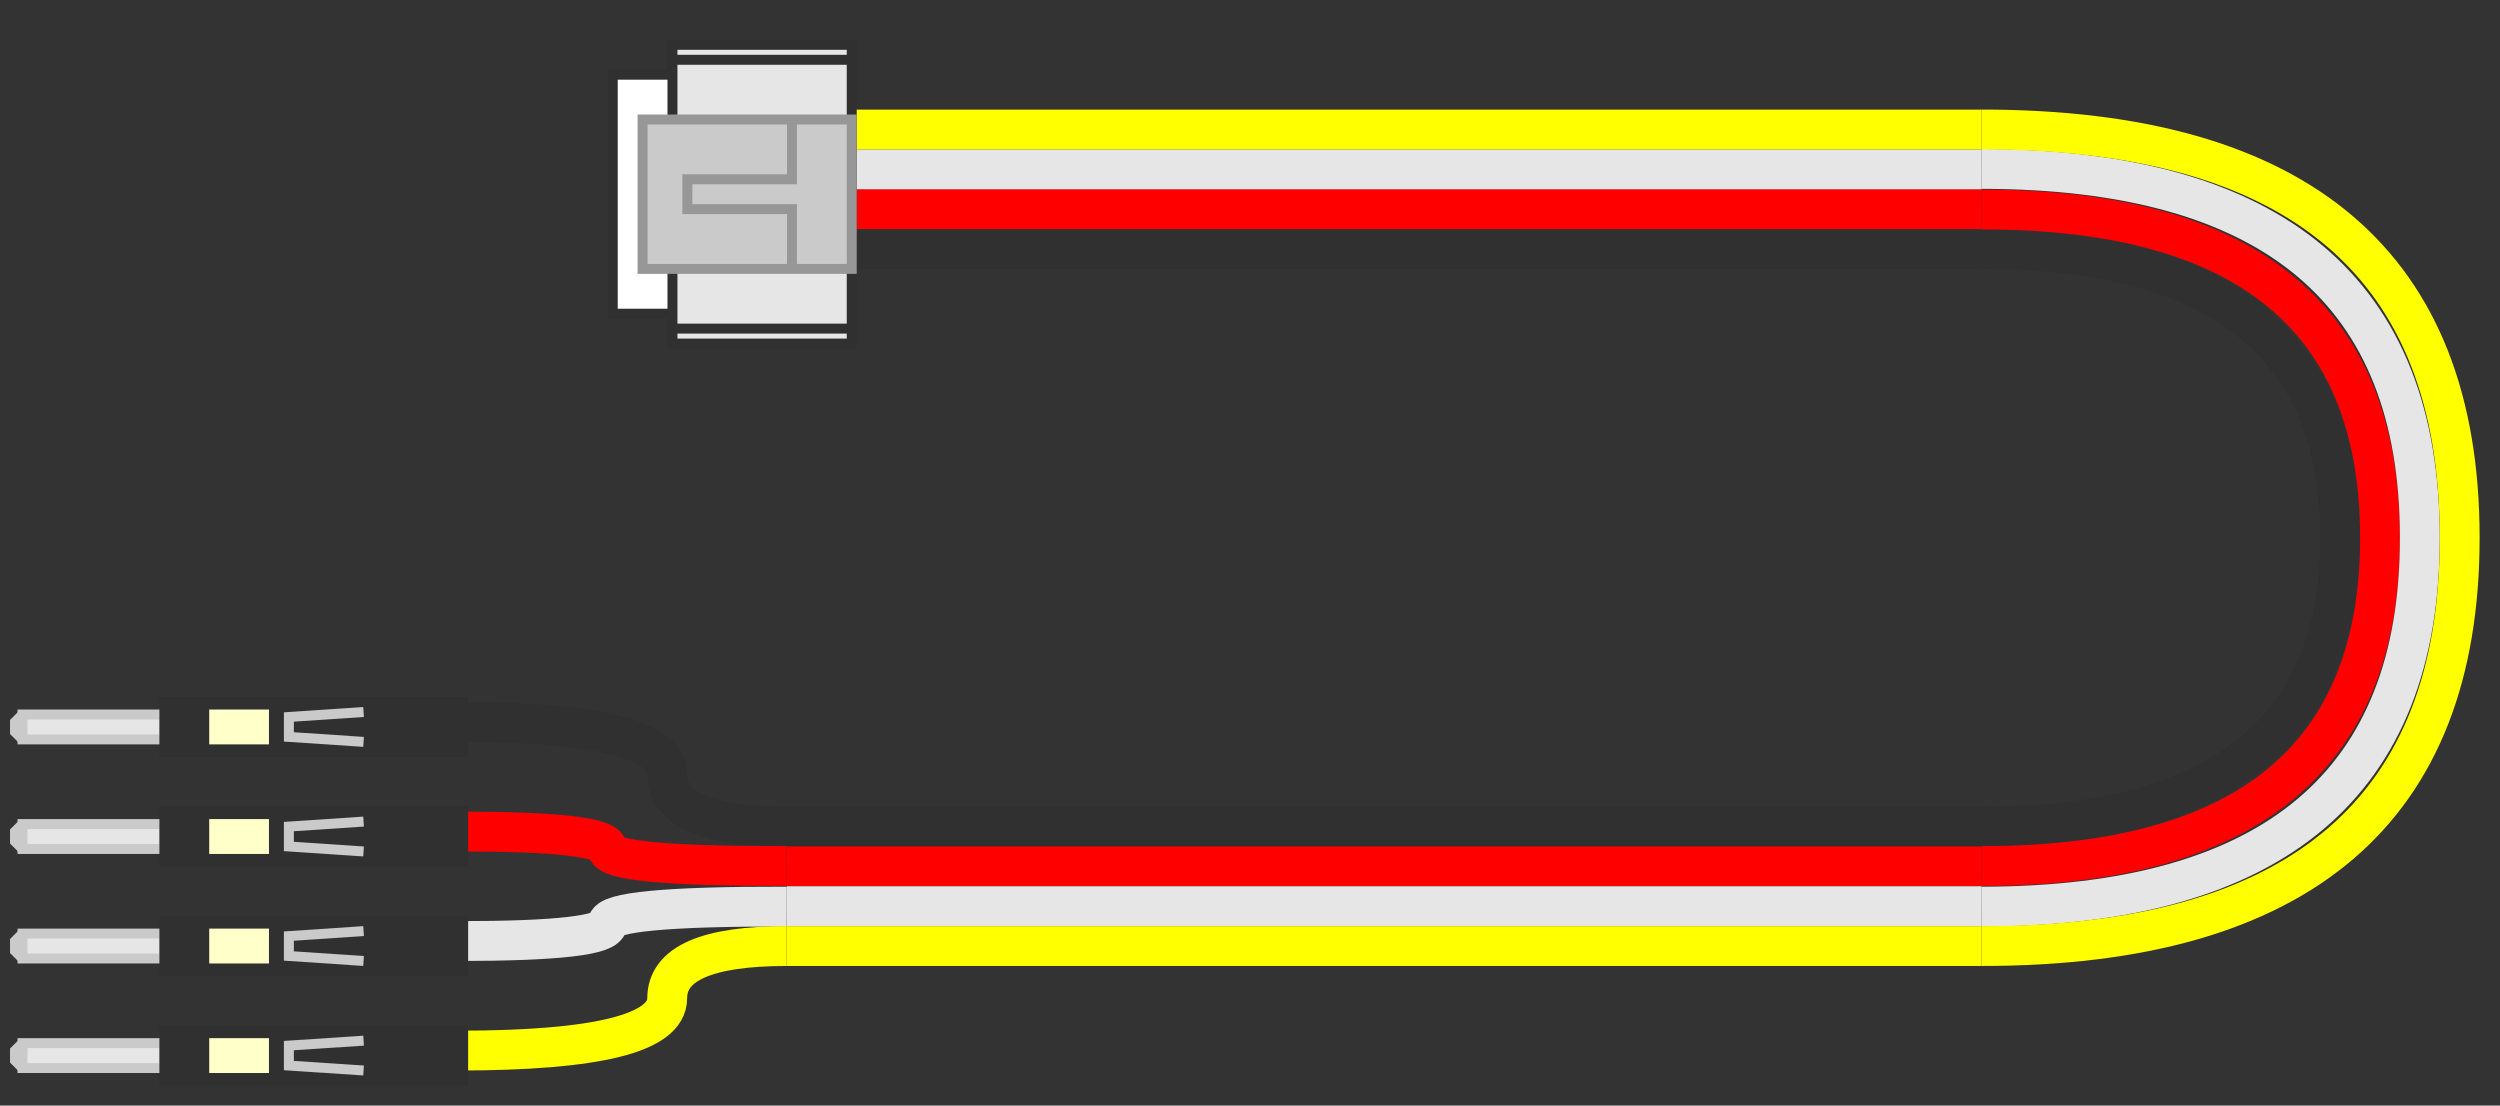 <svg width="180pt" height="79.602pt" version="1.2" viewBox="0 0 180 79.602" xmlns="http://www.w3.org/2000/svg">
<rect x="0" y="0" width="180" height="79.602" fill="#333333" stroke="none"/>
<defs>
<clipPath id="m">
<path d="m102 0h78v78.883h-78z"/>
</clipPath>
<clipPath id="n">
<path d="m0 11h98v67.883h-98z"/>
</clipPath>
<clipPath id="o">
<path d="m0 19h98v59.883h-98z"/>
</clipPath>
<clipPath id="p">
<path d="m0 24h98v54.883h-98z"/>
</clipPath>
<clipPath id="q">
<path d="m0 27h98v51.883h-98z"/>
</clipPath>
<clipPath id="r">
<path d="m0 57h12v21.883h-12z"/>
</clipPath>
<clipPath id="s">
<path d="m10 56h27v22.883h-27z"/>
</clipPath>
<clipPath id="t">
<path d="m0 64h12v14.883h-12z"/>
</clipPath>
<clipPath id="k">
<path d="m11 73h23v5.883h-23z"/>
</clipPath>
<clipPath id="l">
<path d="m10 64h27v14.883h-27z"/>
</clipPath>
</defs>
<g fill="none" stroke-miterlimit="10" stroke-width="4">
<path transform="matrix(.717 0 0 -.717 0 27.251)" d="m78.999 12.998h120" stroke="#303030"/>
<path transform="matrix(.717 0 0 -.717 0 27.251)" d="m78.999 17.002h120" stroke="#ff0000"/>
<path transform="matrix(.717 0 0 -.717 0 27.251)" d="m78.999 21h120" stroke="#e6e6e6"/>
<path transform="matrix(.717 0 0 -.717 0 27.251)" d="m78.999 24.998h120" stroke="#ffff00"/>
</g>
<g stroke="#303030">
<path transform="matrix(-.717 0 0 .717 105.06 .359)" d="m79 7.001h5.997v24h-5.997" fill="#ffffff" stroke-miterlimit="10"/>
<path transform="matrix(-.717 0 0 .717 105.06 .359)" d="m60.998 3.999h18.002v30.002h-18.002z" fill="#e6e6e6"/>
<path transform="matrix(-.717 0 0 .717 105.06 .359)" d="m60.998 5.503h18.002" fill="none" stroke-miterlimit="10"/>
<path transform="matrix(-.717 0 0 .717 105.06 .359)" d="m60.998 32.498h18.002" fill="none" stroke-miterlimit="10"/>
</g>
<path transform="matrix(-.717 0 0 .717 105.06 .359)" d="m60.998 11.5h21.004v15.001h-21.004z" fill="#cacaca" stroke="#979797"/>
<g fill="none" stroke-miterlimit="10">
<path transform="matrix(-.717 0 0 .717 105.06 .359)" d="m67 11.5v6.003h10.502v2.996h-10.502v6.003" stroke="#979797"/>
<g stroke-width="4">
<path transform="scale(.717)" d="m78.999 83.002h120" stroke="#303030"/>
<path transform="scale(.717)" d="m78.999 87h120" stroke="#ff0000"/>
<path transform="scale(.717)" d="m78.999 90.998h120" stroke="#e6e6e6"/>
<path transform="scale(.717)" d="m78.999 95.002h120" stroke="#ffff00"/>
</g>
</g>
<g clip-path="url(#m)" fill="none" stroke-miterlimit="10" stroke-width="4">
<path transform="scale(.717)" d="m199 25.002c24 0 36 9.663 36 29 0 19.332-12 29-36 29" stroke="#303030"/>
<path transform="scale(.717)" d="m199 21.042c26.663-.027 39.998 10.959 39.998 32.96s-13.334 32.987-39.998 32.96" stroke="#ff0000"/>
<path transform="scale(.717)" d="m199 16.962c29.332.027 43.996 12.37 43.996 37.04 0 24.664-14.663 37.013-43.996 37.04" stroke="#e6e6e6"/>
<path transform="scale(.717)" d="m199 13.002c31.996 0 47.999 13.667 47.999 41s-16.003 41-47.999 41" stroke="#ffff00"/>
</g>
<g clip-path="url(#n)">
<path transform="scale(.717)" d="m78.999 83.002c-7.996 0-12-1.754-12-5.251 0-3.502-7-5.251-20.998-5.251" fill="none" stroke="#303030" stroke-miterlimit="10" stroke-width="4"/>
</g>
<g clip-path="url(#o)">
<path transform="scale(.717)" d="m78.999 86.962c-12 .027-17.997-.545-17.997-1.71 0-1.171-5-1.754-15.001-1.754" fill="none" stroke="#ff0000" stroke-miterlimit="10" stroke-width="4"/>
</g>
<g clip-path="url(#p)">
<path transform="scale(.717)" d="m78.999 91.042c-12-.027-17.997.539-17.997 1.71 0 1.166-5 1.748-15.001 1.748" fill="none" stroke="#e6e6e6" stroke-miterlimit="10" stroke-width="4"/>
</g>
<g clip-path="url(#q)">
<path transform="scale(.717)" d="m78.999 95.002c-7.996 0-12 1.748-12 5.245 0 3.502-7 5.251-20.998 5.251" fill="none" stroke="#ffff00" stroke-miterlimit="10" stroke-width="4"/>
</g>
<path d="m1.613 67.23-.539.539v.715l.539.539" fill="#e6e6e6"/>
<g clip-path="url(#r)">
<path transform="matrix(-.717 0 0 .717 34.064 .359)" d="m45.25 93.249.752.752v.997l-.752.752" fill="none" stroke="#cacaca" stroke-miterlimit="10"/>
</g>
<path transform="matrix(-.717 0 0 .717 34.064 .359)" d="m31.001 93.249h14.249v2.5h-14.249z" fill="#e6e6e6" stroke="#cacaca"/>
<path transform="matrix(-.717 0 0 .717 34.064 .359)" d="m.999 92.002h30.002v5h-30.002z" fill="#303030" stroke="#303030"/>
<path transform="matrix(-.717 0 0 .717 34.064 .359)" d="m21 93.249h5v2.5h-5z" fill="#ffffca" stroke="#ffffca"/>
<g clip-path="url(#s)">
<path transform="matrix(-.717 0 0 .717 34.064 .359)" d="m10.999 92.999 7.501.501v1.999l-7.501.501" fill="none" stroke="#cacaca" stroke-miterlimit="10"/>
</g>
<path transform="matrix(-.717 0 0 .717 34.064 .359)" d="m45.25 82.252.752.746v1.002l-.752.752" fill="#e6e6e6" stroke="#cacaca" stroke-miterlimit="10"/>
<path transform="matrix(-.717 0 0 .717 34.064 .359)" d="m31.001 82.252h14.249v2.5h-14.249z" fill="#e6e6e6" stroke="#cacaca"/>
<path transform="matrix(-.717 0 0 .717 34.064 .359)" d="m.999 80.999h30.002v5h-30.002z" fill="#303030" stroke="#303030"/>
<path transform="matrix(-.717 0 0 .717 34.064 .359)" d="m21 82.252h5v2.5h-5z" fill="#ffffca" stroke="#ffffca"/>
<path transform="matrix(-.717 0 0 .717 34.064 .359)" d="m10.999 82.001 7.501.501v1.999l-7.501.501" fill="none" stroke="#cacaca" stroke-miterlimit="10"/>
<path transform="matrix(-.717 0 0 .717 34.064 .359)" d="m45.25 71.249.752.752v1.002l-.752.746" fill="#e6e6e6" stroke="#cacaca" stroke-miterlimit="10"/>
<path transform="matrix(-.717 0 0 .717 34.064 .359)" d="m31.001 71.249h14.249v2.5h-14.249z" fill="#e6e6e6" stroke="#cacaca"/>
<path transform="matrix(-.717 0 0 .717 34.064 .359)" d="m.999 70.001h30.002v5h-30.002z" fill="#303030" stroke="#303030"/>
<path transform="matrix(-.717 0 0 .717 34.064 .359)" d="m21 71.249h5v2.5h-5z" fill="#ffffca" stroke="#ffffca"/>
<path transform="matrix(-.717 0 0 .717 34.064 .359)" d="m10.999 70.998 7.501.501v1.999l-7.501.501" fill="none" stroke="#cacaca" stroke-miterlimit="10"/>
<path d="m1.613 75.121-.539.535v.719l.539.539" fill="#e6e6e6"/>
<g clip-path="url(#t)">
<path transform="matrix(-.717 0 0 .717 34.064 .359)" d="m45.25 104.25.752.746v1.002l-.752.752" fill="none" stroke="#cacaca" stroke-miterlimit="10"/>
</g>
<path transform="matrix(-.717 0 0 .717 34.064 .359)" d="m31.001 104.25h14.249v2.5h-14.249z" fill="#e6e6e6" stroke="#cacaca"/>
<path d="m33.348 74.223h-21.516v3.586h21.516z" fill="#303030"/>
<g clip-path="url(#k)">
<path transform="matrix(-.717 0 0 .717 34.064 .359)" d="m.999 103h30.002v5h-30.002z" fill="none" stroke="#303030"/>
</g>
<path transform="matrix(-.717 0 0 .717 34.064 .359)" d="m21 104.25h5v2.5h-5z" fill="#ffffca" stroke="#ffffca"/>
<g clip-path="url(#l)">
<path transform="matrix(-.717 0 0 .717 34.064 .359)" d="m10.999 104 7.501.496v2.005l-7.501.496" fill="none" stroke="#cacaca" stroke-miterlimit="10"/>
</g>
</svg>
